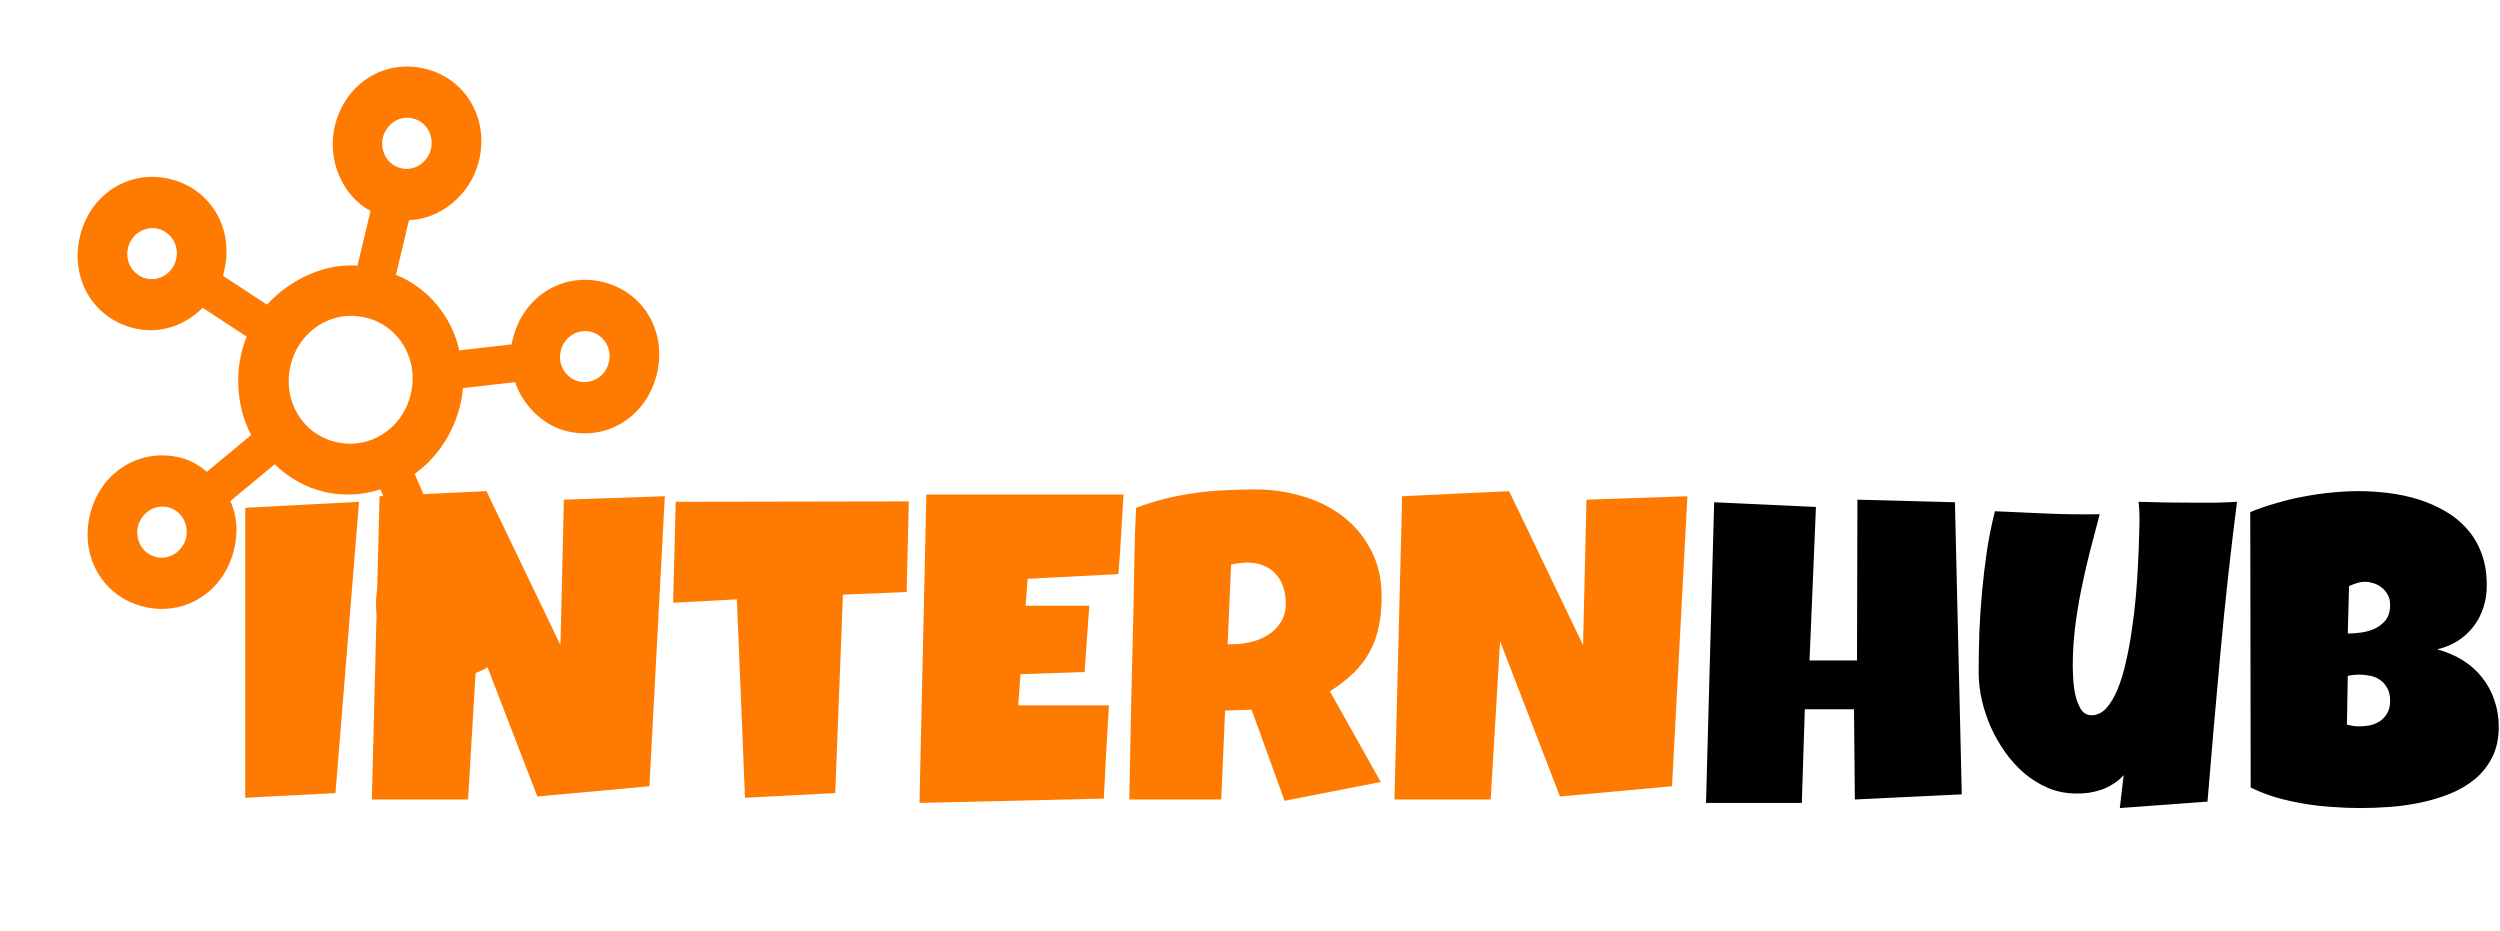<svg width="548" height="204" viewBox="0 0 548 204" fill="none" xmlns="http://www.w3.org/2000/svg">
<path d="M430.022 174.124L406.585 175.249L406.397 155.468H395.616L394.96 175.999H373.96L375.741 110.093L398.054 111.124L396.647 144.78H407.054L407.147 109.53L428.522 110.093L430.022 174.124ZM490.351 109.999C488.944 120.999 487.741 131.952 486.741 142.858C485.741 153.733 484.788 164.687 483.882 175.718L464.663 177.124L465.507 169.905C464.882 170.624 464.147 171.249 463.304 171.78C462.491 172.312 461.616 172.749 460.679 173.093C459.741 173.405 458.772 173.64 457.772 173.796C456.772 173.921 455.819 173.968 454.913 173.937C452.788 173.905 450.788 173.499 448.913 172.718C447.038 171.905 445.319 170.843 443.757 169.53C442.194 168.187 440.788 166.64 439.538 164.89C438.288 163.108 437.226 161.249 436.351 159.312C435.507 157.343 434.851 155.343 434.382 153.312C433.944 151.28 433.726 149.312 433.726 147.405C433.726 144.593 433.772 141.687 433.866 138.687C433.991 135.655 434.194 132.624 434.476 129.593C434.757 126.562 435.116 123.562 435.554 120.593C436.022 117.624 436.601 114.78 437.288 112.062C441.101 112.249 444.929 112.421 448.772 112.577C452.616 112.733 456.444 112.78 460.257 112.718C459.538 115.437 458.819 118.171 458.101 120.921C457.413 123.64 456.788 126.39 456.226 129.171C455.663 131.921 455.21 134.687 454.866 137.468C454.522 140.249 454.351 143.062 454.351 145.905C454.351 146.562 454.382 147.499 454.444 148.718C454.507 149.937 454.663 151.14 454.913 152.327C455.194 153.515 455.601 154.562 456.132 155.468C456.694 156.343 457.476 156.78 458.476 156.78C459.663 156.78 460.726 156.28 461.663 155.28C462.601 154.249 463.429 152.874 464.147 151.155C464.866 149.437 465.476 147.452 465.976 145.202C466.507 142.952 466.944 140.608 467.288 138.171C467.663 135.702 467.96 133.218 468.179 130.718C468.397 128.218 468.554 125.874 468.647 123.687C468.772 121.468 468.851 119.483 468.882 117.733C468.944 115.983 468.976 114.624 468.976 113.655C468.976 113.03 468.96 112.421 468.929 111.827C468.897 111.233 468.851 110.624 468.788 109.999C470.819 110.062 472.835 110.108 474.835 110.14C476.835 110.171 478.851 110.187 480.882 110.187C482.444 110.187 484.007 110.187 485.569 110.187C487.163 110.155 488.757 110.093 490.351 109.999ZM547.726 159.312C547.726 161.905 547.241 164.14 546.272 166.015C545.335 167.89 544.069 169.483 542.476 170.796C540.882 172.108 539.038 173.187 536.944 174.03C534.882 174.843 532.726 175.483 530.476 175.952C528.226 176.421 525.96 176.733 523.679 176.89C521.429 177.046 519.319 177.124 517.351 177.124C515.413 177.124 513.397 177.046 511.304 176.89C509.241 176.765 507.179 176.53 505.116 176.187C503.054 175.843 501.022 175.39 499.022 174.827C497.022 174.233 495.132 173.499 493.351 172.624L493.257 112.249C495.007 111.53 496.866 110.89 498.835 110.327C500.804 109.733 502.804 109.249 504.835 108.874C506.897 108.468 508.944 108.171 510.976 107.983C513.007 107.765 514.976 107.655 516.882 107.655C519.101 107.655 521.335 107.796 523.585 108.077C525.866 108.358 528.054 108.827 530.147 109.483C532.241 110.14 534.194 110.999 536.007 112.062C537.819 113.093 539.397 114.374 540.741 115.905C542.116 117.437 543.179 119.218 543.929 121.249C544.71 123.28 545.101 125.624 545.101 128.28C545.101 130.03 544.851 131.671 544.351 133.202C543.851 134.733 543.132 136.108 542.194 137.327C541.257 138.546 540.116 139.593 538.772 140.468C537.429 141.312 535.913 141.937 534.226 142.343C536.257 142.874 538.101 143.655 539.757 144.687C541.444 145.718 542.866 146.968 544.022 148.437C545.21 149.905 546.116 151.562 546.741 153.405C547.397 155.249 547.726 157.218 547.726 159.312ZM523.913 132.593C523.913 131.687 523.726 130.921 523.351 130.296C522.976 129.64 522.507 129.108 521.944 128.702C521.413 128.296 520.819 127.999 520.163 127.812C519.538 127.624 518.976 127.53 518.476 127.53C517.851 127.53 517.241 127.624 516.647 127.812C516.054 127.999 515.476 128.218 514.913 128.468L514.632 138.874C515.351 138.874 516.241 138.812 517.304 138.687C518.366 138.562 519.382 138.296 520.351 137.89C521.351 137.452 522.194 136.827 522.882 136.015C523.569 135.171 523.913 134.03 523.913 132.593ZM517.257 147.874C516.351 147.874 515.476 147.968 514.632 148.155L514.444 158.843C514.913 158.937 515.366 159.03 515.804 159.124C516.272 159.187 516.726 159.218 517.163 159.218C517.819 159.218 518.538 159.155 519.319 159.03C520.101 158.874 520.835 158.593 521.522 158.187C522.21 157.749 522.772 157.171 523.21 156.452C523.679 155.733 523.913 154.78 523.913 153.593C523.913 152.405 523.679 151.437 523.21 150.687C522.772 149.937 522.226 149.358 521.569 148.952C520.913 148.515 520.194 148.233 519.413 148.108C518.632 147.952 517.913 147.874 517.257 147.874Z" fill="black"/>
<path d="M132.08 61.794C123.122 59.663 114.584 65.126 112.377 74.402L112.118 75.493L100.67 76.805C99.066 69.505 93.91 63.09 86.793 60.244L89.649 48.24C96.362 48.107 103.189 42.813 105.006 35.174C107.213 25.898 102.05 17.175 93.092 15.044C84.133 12.913 75.596 18.376 73.389 27.652C71.571 35.291 75.283 43.093 81.217 46.234L78.361 58.238C71.251 57.7 63.76 61.106 58.513 66.776L48.883 60.449L49.142 59.358C51.349 50.082 46.186 41.359 37.228 39.228C28.269 37.096 19.731 42.56 17.525 51.836C15.318 61.112 20.481 69.835 29.439 71.966C35.236 73.345 40.757 71.2 44.43 67.461L54.061 73.788C51.319 80.631 51.61 88.771 55.054 95.356L45.34 103.422C43.492 101.83 41.514 100.782 39.406 100.281C30.448 98.15 21.91 103.613 19.703 112.889C17.496 122.165 22.659 130.888 31.618 133.019C40.576 135.151 49.114 129.687 51.321 120.411C52.229 116.592 51.954 113.067 50.495 109.837L60.21 101.771C66.549 107.891 74.98 109.897 83.396 107.287L88.437 118.864C85.68 121.091 83.847 124.114 82.938 127.933C80.731 137.209 85.894 145.932 94.853 148.063C103.811 150.195 112.349 144.731 114.556 135.455C116.763 126.179 111.6 117.456 102.641 115.325C100.534 114.824 97.769 114.742 95.928 115.458L90.888 103.881C96.928 99.553 100.854 92.415 101.487 85.071L112.935 83.759C114.531 88.751 119.022 93.278 124.292 94.532C133.25 96.663 141.788 91.2 143.995 81.924C146.202 72.648 141.039 63.925 132.08 61.794ZM32.035 61.053C29.4 60.426 27.285 57.617 28.064 54.343C28.843 51.069 31.997 49.514 34.632 50.141C37.266 50.767 39.382 53.577 38.603 56.85C37.824 60.124 34.67 61.68 32.035 61.053ZM34.214 122.107C31.052 121.354 29.593 118.125 30.242 115.396C30.891 112.668 33.648 110.442 36.81 111.194C39.972 111.946 41.431 115.176 40.782 117.904C40.132 120.632 37.376 122.859 34.214 122.107ZM83.928 30.16C84.577 27.431 87.334 25.205 90.496 25.957C93.657 26.709 95.116 29.939 94.467 32.667C93.818 35.395 91.061 37.622 87.899 36.87C84.738 36.117 83.279 32.888 83.928 30.16ZM73.62 96.89C66.243 95.135 61.874 87.754 63.691 80.115C65.509 72.476 72.733 67.853 80.111 69.608C87.488 71.363 91.857 78.744 90.039 86.383C88.222 94.022 80.998 98.645 73.62 96.89ZM100.045 126.238C102.68 126.865 104.666 130.22 104.017 132.948C103.368 135.676 100.084 137.777 97.449 137.151C94.814 136.524 92.828 133.169 93.477 130.441C94.126 127.712 97.41 125.611 100.045 126.238ZM126.888 83.619C124.253 82.993 122.138 80.183 122.916 76.909C123.695 73.635 126.849 72.08 129.484 72.707C132.119 73.333 134.234 76.143 133.456 79.417C132.677 82.691 129.523 84.246 126.888 83.619Z" fill="#FF7A00"/>
<path d="M78.695 109.999L73.539 173.843L53.757 174.874V111.312L78.695 109.999ZM145.726 108.78L142.351 172.343L117.789 174.593L104.664 140.562L102.601 175.249H81.507L83.195 108.78L106.632 107.655L122.851 141.405L123.601 109.53L145.726 108.78ZM199.21 109.905L198.742 129.78L184.773 130.343L183.085 173.843L163.304 174.874L161.523 131.374L147.554 132.124L148.117 109.999L199.21 109.905ZM246.273 108.405C246.085 111.343 245.914 114.249 245.757 117.124C245.601 119.999 245.398 122.905 245.148 125.843L225.273 126.874L224.804 132.78H238.773L237.742 147.312L223.679 147.78L223.21 154.624H234.835H243.085C242.898 158.062 242.695 161.483 242.476 164.89C242.289 168.265 242.117 171.655 241.96 175.062L201.554 175.999L203.054 108.405H246.273ZM302.851 130.812C302.851 133.249 302.632 135.468 302.195 137.468C301.789 139.437 301.132 141.249 300.226 142.905C299.32 144.562 298.148 146.093 296.71 147.499C295.273 148.905 293.539 150.249 291.507 151.53L302.664 171.405L281.57 175.53L274.351 155.562L268.539 155.749L267.695 175.249H247.539C247.695 168.124 247.835 161.03 247.96 153.968C248.117 146.905 248.289 139.812 248.476 132.687C248.539 129.093 248.601 125.53 248.664 121.999C248.726 118.468 248.851 114.905 249.039 111.312C251.226 110.499 253.382 109.827 255.507 109.296C257.632 108.765 259.757 108.358 261.882 108.077C264.039 107.765 266.21 107.562 268.398 107.468C270.617 107.343 272.882 107.28 275.195 107.28C278.757 107.28 282.195 107.78 285.507 108.78C288.851 109.749 291.804 111.218 294.367 113.187C296.929 115.155 298.976 117.608 300.507 120.546C302.07 123.483 302.851 126.905 302.851 130.812ZM281.851 132.312C281.851 130.999 281.664 129.796 281.289 128.702C280.945 127.608 280.414 126.671 279.695 125.89C279.007 125.077 278.132 124.452 277.07 124.015C276.039 123.546 274.82 123.312 273.414 123.312C272.789 123.312 272.179 123.358 271.585 123.452C270.992 123.515 270.414 123.624 269.851 123.78L269.101 141.218H270.226C271.57 141.218 272.929 141.046 274.304 140.702C275.71 140.358 276.96 139.827 278.054 139.108C279.179 138.39 280.085 137.468 280.773 136.343C281.492 135.218 281.851 133.874 281.851 132.312ZM369.882 108.78L366.507 172.343L341.945 174.593L328.82 140.562L326.757 175.249H305.664L307.351 108.78L330.789 107.655L347.007 141.405L347.757 109.53L369.882 108.78Z" fill="#FF7A00"/>
</svg>
